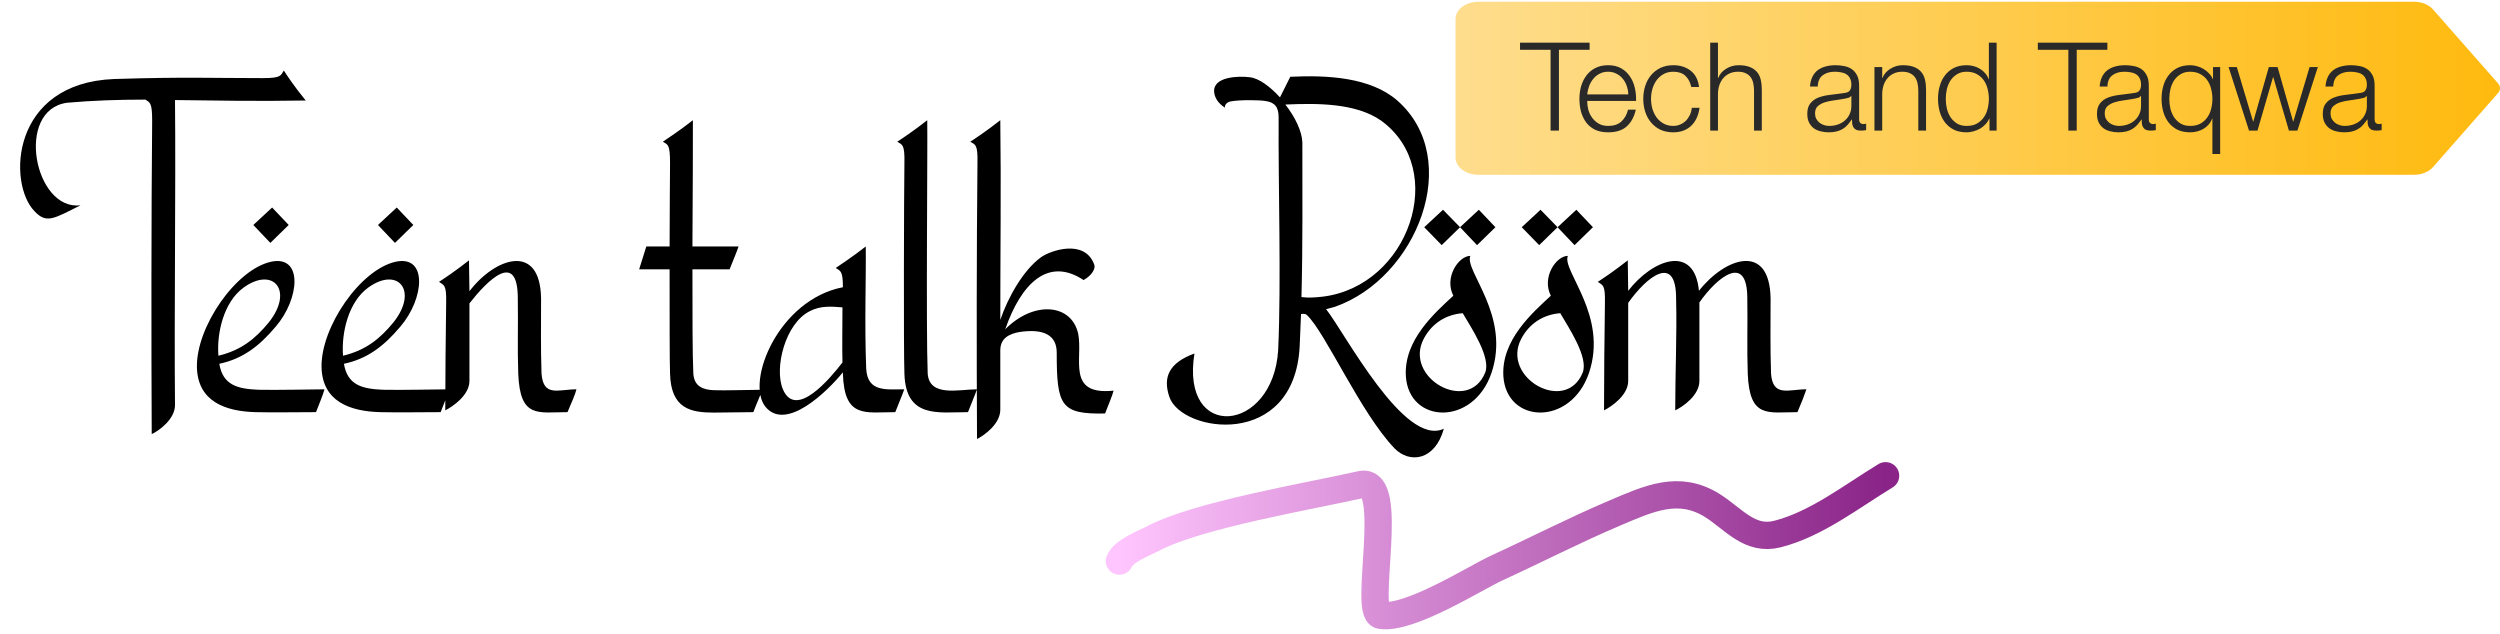 <svg width="268" height="68" viewBox="0 0 268 68" fill="none" xmlns="http://www.w3.org/2000/svg">
<path d="M32.776 10.774C27.496 10.87 22.936 10.774 18.76 10.726C18.856 20.47 18.664 33.814 18.76 43.366C18.808 44.902 17.032 46.198 16.264 46.534C16.216 36.694 16.216 22.774 16.312 12.934C16.312 10.966 16.072 11.014 15.592 10.678C12.664 10.678 9.928 10.774 7.192 11.014C1.576 11.782 3.688 22.63 8.632 22.006C5.752 23.446 4.984 24.022 3.688 22.63C0.808 19.654 1.144 8.902 12.232 8.47C20.008 8.23 22.648 8.374 28.168 8.374C30.184 8.374 30.088 8.086 30.424 7.558C30.664 7.942 31.624 9.382 32.776 10.774ZM27.685 41.782C29.509 41.83 33.877 41.734 34.789 41.734C34.549 42.55 34.165 43.414 33.877 44.182C32.725 44.182 28.885 44.23 27.349 44.182C24.133 44.086 21.205 43.03 21.109 39.382C21.013 35.062 25.285 28.87 29.077 28.054C32.485 27.334 32.149 31.99 29.557 35.014C27.781 37.126 26.005 38.47 23.509 38.998C23.893 41.302 25.477 41.686 27.685 41.782ZM26.101 30.838C23.989 32.374 23.221 35.686 23.413 38.134C25.813 37.558 27.349 36.358 28.837 34.534C31.525 31.126 29.269 28.534 26.101 30.838ZM27.157 24.118L29.173 22.246L30.949 24.118L28.981 26.038L27.157 24.118ZM41.045 41.782C42.869 41.83 47.237 41.734 48.149 41.734C47.909 42.55 47.525 43.414 47.237 44.182C46.085 44.182 42.245 44.23 40.709 44.182C37.493 44.086 34.565 43.03 34.469 39.382C34.373 35.062 38.645 28.87 42.437 28.054C45.845 27.334 45.509 31.99 42.917 35.014C41.141 37.126 39.365 38.47 36.869 38.998C37.253 41.302 38.837 41.686 41.045 41.782ZM39.461 30.838C37.349 32.374 36.581 35.686 36.773 38.134C39.173 37.558 40.709 36.358 42.197 34.534C44.885 31.126 42.629 28.534 39.461 30.838ZM40.517 24.118L42.533 22.246L44.309 24.118L42.341 26.038L40.517 24.118ZM58.052 40.054C58.244 42.598 59.876 41.734 61.796 41.734C61.652 42.31 61.268 43.174 60.836 44.182C57.668 44.182 55.748 44.902 55.556 40.054C55.46 37.366 55.556 34.678 55.508 31.99C55.508 26.758 52.244 30.07 50.324 32.518C50.324 35.254 50.324 38.038 50.324 40.774C50.372 42.358 48.5 43.606 47.732 43.99C47.732 40.15 47.78 36.31 47.828 32.518C47.876 30.454 47.588 30.598 47.06 30.214C47.444 29.974 48.884 29.014 50.276 27.91C50.276 29.014 50.324 30.118 50.324 31.222C53.06 27.622 57.908 25.942 58.004 31.99C58.004 34.678 57.956 37.318 58.052 40.054ZM76.533 41.83C77.541 41.878 80.805 41.782 81.717 41.782C81.525 42.358 81.141 43.174 80.757 44.182C80.085 44.182 77.205 44.23 76.533 44.23C74.085 44.23 71.925 43.846 71.829 40.054C71.781 38.902 71.781 33.91 71.781 28.87H68.517L69.285 26.422C69.573 26.422 70.533 26.422 71.781 26.422C71.781 22.39 71.829 18.742 71.829 17.494C71.829 15.43 71.589 15.526 71.061 15.19C71.397 14.95 72.885 13.99 74.277 12.886C74.277 14.422 74.277 20.374 74.229 26.422C76.485 26.422 78.693 26.422 79.173 26.422C78.981 26.998 78.597 27.91 78.213 28.87H74.229C74.229 33.622 74.229 38.086 74.325 40.054C74.421 41.446 75.381 41.782 76.533 41.83ZM92.856 39.526C93 42.07 95.016 41.734 96.936 41.734C96.744 42.31 96.36 43.174 95.976 44.182C92.76 44.182 90.504 44.902 90.36 40.054C90.36 40.006 90.36 39.958 90.36 39.91C88.68 41.974 84.264 46.294 82.056 43.606C79.896 40.918 83.448 32.134 90.36 30.79C90.36 28.966 90.072 29.062 89.592 28.726C89.928 28.486 91.416 27.526 92.808 26.422C92.856 29.398 92.664 34.726 92.856 39.526ZM83.928 41.734C85.32 44.998 89.016 40.534 90.312 38.854C90.264 37.174 90.312 35.014 90.312 32.95C89.16 32.854 87.96 32.758 86.856 33.334C84.168 34.63 82.968 39.478 83.928 41.734ZM104.729 41.734C104.537 42.31 104.153 43.174 103.769 44.182C100.601 44.182 97.097 44.902 96.953 40.054C96.857 37.75 96.905 20.566 96.953 17.494C97.001 15.43 96.713 15.526 96.185 15.19C96.569 14.95 98.009 13.99 99.401 12.886C99.449 15.91 99.257 35.254 99.449 40.054C99.641 42.598 102.809 41.734 104.729 41.734ZM115.584 35.782C116.112 38.47 114.288 42.406 119.376 41.878C119.232 42.454 118.848 43.318 118.464 44.326C113.712 44.422 113.28 43.51 113.28 37.798C113.28 35.926 111.888 35.206 109.296 35.59C108.24 35.782 107.232 36.214 107.232 37.558C107.232 38.47 107.232 39.19 107.232 39.958C107.232 41.254 107.232 42.55 107.232 43.846C107.28 45.43 105.504 46.678 104.736 47.062C104.688 37.222 104.688 27.286 104.784 17.494C104.832 15.43 104.543 15.526 104.015 15.19C104.399 14.95 105.84 13.99 107.232 12.886C107.328 19.99 107.232 27.142 107.232 34.294C108.048 31.894 109.68 28.966 111.6 27.574C112.608 26.854 116.304 25.558 117.312 28.39C117.456 28.822 117.023 29.542 116.16 30.022C112.32 27.478 109.44 30.454 107.76 35.302C110.784 32.23 114.864 32.518 115.584 35.782ZM142.157 33.142C144.173 35.686 150.557 47.974 154.781 45.958C153.821 49.414 151.085 49.702 149.501 48.07C145.853 44.278 142.061 35.59 140.093 33.766C139.949 33.622 139.661 33.622 139.469 33.67C139.421 34.822 139.373 35.974 139.325 37.126C138.749 48.214 126.653 46.39 125.357 42.55C124.637 40.438 125.309 38.902 128.045 37.894C126.509 47.398 136.493 46.438 137.021 37.51C137.357 30.07 137.021 20.086 137.069 12.598C137.069 11.494 136.685 10.966 135.629 10.822C135.053 10.726 132.989 10.678 131.933 10.87C131.645 10.918 131.261 11.158 131.309 11.542C130.493 11.014 130.205 10.39 130.157 9.862C130.013 8.182 132.845 8.134 133.949 8.278C134.957 8.374 136.157 9.286 137.213 10.438L138.317 8.23C142.301 8.038 146.909 8.278 149.789 10.774C156.941 17.062 151.901 29.83 143.069 32.902C142.877 32.95 142.349 33.094 142.157 33.142ZM148.061 12.934C145.325 11.014 141.101 11.062 137.789 11.206C138.845 12.55 139.565 14.086 139.613 15.238C139.613 20.71 139.661 26.326 139.517 31.846C140.237 31.942 141.005 31.894 141.821 31.798C151.037 30.646 155.309 18.214 148.061 12.934ZM157.621 27.43C156.949 29.014 161.989 33.814 159.877 40.006C157.909 45.718 151.045 45.43 150.709 40.342C150.469 36.454 153.829 33.526 155.797 31.702C154.789 29.734 156.373 27.43 157.621 27.43ZM159.205 39.958C159.877 38.326 157.669 35.062 156.805 33.574C154.981 33.718 153.493 34.678 152.629 36.31C150.421 40.486 157.381 44.422 159.205 39.958ZM156.517 24.358L158.533 22.486L160.309 24.358L158.341 26.278L156.517 24.358ZM152.677 24.358L154.693 22.486L156.517 24.358L154.549 26.278L152.677 24.358ZM168.074 27.43C167.402 29.014 172.442 33.814 170.33 40.006C168.362 45.718 161.498 45.43 161.162 40.342C160.922 36.454 164.282 33.526 166.25 31.702C165.242 29.734 166.826 27.43 168.074 27.43ZM169.658 39.958C170.33 38.326 168.122 35.062 167.258 33.574C165.434 33.718 163.946 34.678 163.082 36.31C160.874 40.486 167.834 44.422 169.658 39.958ZM166.97 24.358L168.986 22.486L170.762 24.358L168.794 26.278L166.97 24.358ZM163.13 24.358L165.146 22.486L166.97 24.358L165.002 26.278L163.13 24.358ZM189.855 40.054C190.047 42.598 191.727 41.734 193.647 41.734C193.455 42.31 193.119 43.174 192.687 44.182C189.519 44.182 187.551 44.902 187.359 40.054C187.263 37.366 187.359 34.678 187.311 31.99C187.311 27.094 184.095 29.686 182.175 32.422C182.175 35.206 182.175 37.99 182.175 40.774C182.223 42.358 180.399 43.606 179.583 43.99C179.583 40.006 179.775 35.926 179.679 31.99C179.679 27.094 176.463 29.734 174.543 32.47C174.543 35.254 174.543 37.99 174.543 40.774C174.591 42.358 172.719 43.606 171.951 43.99C171.951 40.15 171.999 36.31 172.047 32.518C172.095 30.454 171.807 30.598 171.279 30.214C171.663 29.974 173.103 29.014 174.495 27.91C174.495 29.014 174.543 30.07 174.543 31.174C177.183 27.766 181.647 26.134 182.127 31.174C184.911 27.622 189.711 25.942 189.807 31.99C189.807 34.678 189.759 37.318 189.855 40.054Z" fill="black"/>
<path d="M267.797 8.946L260.82 1.012C260.598 0.757 260.296 0.549 259.942 0.405C259.588 0.26 259.192 0.185 258.791 0.185L158.479 0.185C157.83 0.185 157.208 0.38 156.75 0.728C156.291 1.076 156.034 1.548 156.034 2.04V16.882C156.034 17.374 156.291 17.846 156.75 18.194C157.208 18.542 157.83 18.738 158.479 18.738L258.791 18.738C259.192 18.737 259.587 18.662 259.941 18.517C260.295 18.373 260.597 18.166 260.82 17.912L267.792 9.976C267.927 9.824 267.999 9.645 268 9.462C268.001 9.278 267.93 9.099 267.797 8.946Z" fill="url(#paint0_linear_87_259)"/>
<path d="M162.947 4.575H170.405V5.341H167.118V14H166.221V5.341H162.947V4.575ZM174.554 10.119C174.546 9.802 174.488 9.499 174.383 9.208C174.286 8.918 174.145 8.663 173.96 8.443C173.776 8.214 173.551 8.034 173.287 7.902C173.023 7.761 172.724 7.69 172.39 7.69C172.046 7.69 171.743 7.761 171.479 7.902C171.215 8.034 170.99 8.214 170.806 8.443C170.621 8.663 170.471 8.922 170.357 9.222C170.251 9.512 170.181 9.811 170.146 10.119H174.554ZM170.146 10.819C170.146 11.118 170.185 11.43 170.264 11.756C170.352 12.073 170.489 12.359 170.674 12.614C170.858 12.869 171.092 13.08 171.373 13.248C171.655 13.415 171.994 13.498 172.39 13.498C172.997 13.498 173.472 13.34 173.815 13.023C174.158 12.706 174.396 12.284 174.528 11.756H175.36C175.184 12.53 174.858 13.129 174.383 13.551C173.916 13.974 173.252 14.185 172.39 14.185C171.853 14.185 171.386 14.092 170.99 13.908C170.603 13.714 170.286 13.454 170.04 13.129C169.794 12.794 169.609 12.412 169.486 11.98C169.371 11.54 169.314 11.078 169.314 10.594C169.314 10.146 169.371 9.706 169.486 9.274C169.609 8.843 169.794 8.46 170.04 8.126C170.286 7.783 170.603 7.51 170.99 7.308C171.386 7.096 171.853 6.991 172.39 6.991C172.935 6.991 173.402 7.101 173.789 7.321C174.176 7.541 174.488 7.831 174.726 8.192C174.972 8.544 175.148 8.953 175.254 9.42C175.36 9.877 175.404 10.344 175.386 10.819H170.146ZM181.307 9.327C181.193 8.817 180.981 8.416 180.673 8.126C180.365 7.836 179.934 7.69 179.38 7.69C178.984 7.69 178.636 7.774 178.337 7.941C178.038 8.108 177.787 8.328 177.585 8.601C177.391 8.874 177.241 9.186 177.136 9.538C177.039 9.882 176.991 10.234 176.991 10.594C176.991 10.955 177.039 11.312 177.136 11.664C177.241 12.007 177.391 12.315 177.585 12.588C177.787 12.86 178.038 13.08 178.337 13.248C178.636 13.415 178.984 13.498 179.38 13.498C179.635 13.498 179.877 13.45 180.106 13.353C180.335 13.256 180.537 13.124 180.713 12.957C180.889 12.781 181.034 12.574 181.149 12.337C181.263 12.099 181.333 11.84 181.36 11.558H182.191C182.077 12.385 181.773 13.032 181.281 13.498C180.788 13.956 180.154 14.185 179.38 14.185C178.861 14.185 178.399 14.092 177.994 13.908C177.598 13.714 177.263 13.454 176.991 13.129C176.718 12.803 176.511 12.425 176.37 11.994C176.229 11.554 176.159 11.087 176.159 10.594C176.159 10.102 176.229 9.64 176.37 9.208C176.511 8.768 176.718 8.386 176.991 8.06C177.263 7.734 177.598 7.475 177.994 7.281C178.399 7.088 178.861 6.991 179.38 6.991C180.11 6.991 180.726 7.184 181.228 7.572C181.738 7.959 182.042 8.544 182.139 9.327H181.307ZM183.334 4.575H184.165V8.364H184.192C184.35 7.95 184.632 7.62 185.037 7.374C185.441 7.118 185.886 6.991 186.37 6.991C186.845 6.991 187.241 7.052 187.558 7.176C187.883 7.299 188.143 7.475 188.337 7.704C188.53 7.924 188.667 8.196 188.746 8.522C188.825 8.848 188.865 9.213 188.865 9.618V14H188.033V9.75C188.033 9.459 188.007 9.191 187.954 8.944C187.901 8.689 187.809 8.469 187.677 8.284C187.545 8.1 187.364 7.954 187.135 7.849C186.915 7.743 186.638 7.69 186.304 7.69C185.969 7.69 185.67 7.752 185.406 7.875C185.151 7.99 184.931 8.152 184.746 8.364C184.57 8.566 184.429 8.812 184.324 9.103C184.227 9.384 184.174 9.692 184.165 10.027V14H183.334V4.575ZM194.032 9.274C194.058 8.878 194.142 8.535 194.282 8.245C194.423 7.954 194.612 7.717 194.85 7.532C195.096 7.347 195.382 7.211 195.708 7.123C196.034 7.035 196.394 6.991 196.79 6.991C197.09 6.991 197.389 7.022 197.688 7.083C197.987 7.136 198.256 7.242 198.493 7.4C198.731 7.558 198.924 7.783 199.074 8.073C199.224 8.355 199.298 8.724 199.298 9.182V12.799C199.298 13.133 199.461 13.3 199.787 13.3C199.884 13.3 199.972 13.283 200.051 13.248V13.947C199.954 13.965 199.866 13.978 199.787 13.987C199.716 13.996 199.624 14 199.51 14C199.298 14 199.127 13.974 198.995 13.921C198.872 13.859 198.775 13.776 198.704 13.67C198.634 13.564 198.586 13.441 198.559 13.3C198.542 13.151 198.533 12.988 198.533 12.812H198.506C198.357 13.032 198.203 13.23 198.044 13.406C197.895 13.573 197.723 13.714 197.53 13.828C197.345 13.943 197.129 14.031 196.883 14.092C196.645 14.154 196.359 14.185 196.025 14.185C195.708 14.185 195.409 14.145 195.127 14.066C194.854 13.996 194.612 13.881 194.401 13.723C194.199 13.556 194.036 13.349 193.913 13.102C193.798 12.847 193.741 12.548 193.741 12.205C193.741 11.73 193.847 11.36 194.058 11.096C194.269 10.823 194.546 10.616 194.89 10.476C195.242 10.335 195.633 10.238 196.064 10.185C196.504 10.124 196.949 10.066 197.398 10.014C197.574 9.996 197.728 9.974 197.86 9.948C197.992 9.921 198.102 9.877 198.19 9.816C198.278 9.745 198.344 9.653 198.388 9.538C198.44 9.424 198.467 9.274 198.467 9.09C198.467 8.808 198.418 8.579 198.322 8.403C198.234 8.218 198.106 8.073 197.939 7.968C197.78 7.862 197.591 7.792 197.371 7.756C197.16 7.712 196.931 7.69 196.685 7.69C196.157 7.69 195.726 7.818 195.391 8.073C195.057 8.32 194.881 8.72 194.863 9.274H194.032ZM198.467 10.278H198.44C198.388 10.374 198.286 10.445 198.137 10.489C197.987 10.533 197.855 10.564 197.741 10.581C197.389 10.643 197.024 10.7 196.645 10.753C196.276 10.797 195.937 10.867 195.629 10.964C195.321 11.061 195.066 11.202 194.863 11.386C194.67 11.562 194.573 11.818 194.573 12.152C194.573 12.363 194.612 12.552 194.692 12.72C194.78 12.878 194.894 13.019 195.035 13.142C195.176 13.256 195.338 13.344 195.523 13.406C195.708 13.468 195.897 13.498 196.091 13.498C196.408 13.498 196.711 13.45 197.002 13.353C197.292 13.256 197.543 13.116 197.754 12.931C197.974 12.746 198.146 12.522 198.269 12.258C198.401 11.994 198.467 11.694 198.467 11.36V10.278ZM200.942 7.189H201.774V8.364H201.8C201.959 7.95 202.24 7.62 202.645 7.374C203.05 7.118 203.494 6.991 203.978 6.991C204.454 6.991 204.85 7.052 205.166 7.176C205.492 7.299 205.752 7.475 205.945 7.704C206.139 7.924 206.275 8.196 206.354 8.522C206.434 8.848 206.473 9.213 206.473 9.618V14H205.642V9.75C205.642 9.459 205.615 9.191 205.562 8.944C205.51 8.689 205.417 8.469 205.285 8.284C205.153 8.1 204.973 7.954 204.744 7.849C204.524 7.743 204.247 7.69 203.912 7.69C203.578 7.69 203.279 7.752 203.015 7.875C202.76 7.99 202.54 8.152 202.355 8.364C202.179 8.566 202.038 8.812 201.932 9.103C201.836 9.384 201.783 9.692 201.774 10.027V14H200.942V7.189ZM214.038 14H213.273V12.706H213.246C213.158 12.926 213.026 13.129 212.85 13.314C212.683 13.498 212.489 13.657 212.269 13.789C212.049 13.912 211.812 14.009 211.557 14.079C211.31 14.15 211.064 14.185 210.817 14.185C210.298 14.185 209.845 14.092 209.458 13.908C209.079 13.714 208.763 13.454 208.507 13.129C208.252 12.794 208.063 12.412 207.94 11.98C207.817 11.54 207.755 11.078 207.755 10.594C207.755 10.11 207.817 9.653 207.94 9.222C208.063 8.782 208.252 8.399 208.507 8.073C208.763 7.739 209.079 7.475 209.458 7.281C209.845 7.088 210.298 6.991 210.817 6.991C211.073 6.991 211.319 7.022 211.557 7.083C211.803 7.145 212.032 7.242 212.243 7.374C212.454 7.497 212.639 7.651 212.797 7.836C212.965 8.02 213.092 8.236 213.18 8.482H213.207V4.575H214.038V14ZM208.587 10.594C208.587 10.946 208.626 11.298 208.705 11.65C208.793 11.994 208.925 12.302 209.101 12.574C209.286 12.847 209.519 13.072 209.801 13.248C210.083 13.415 210.421 13.498 210.817 13.498C211.257 13.498 211.627 13.415 211.926 13.248C212.234 13.072 212.481 12.847 212.665 12.574C212.859 12.302 212.995 11.994 213.075 11.65C213.163 11.298 213.207 10.946 213.207 10.594C213.207 10.242 213.163 9.895 213.075 9.552C212.995 9.2 212.859 8.887 212.665 8.614C212.481 8.342 212.234 8.122 211.926 7.954C211.627 7.778 211.257 7.69 210.817 7.69C210.421 7.69 210.083 7.778 209.801 7.954C209.519 8.122 209.286 8.342 209.101 8.614C208.925 8.887 208.793 9.2 208.705 9.552C208.626 9.895 208.587 10.242 208.587 10.594ZM218.454 4.575H225.912V5.341H222.625V14H221.728V5.341H218.454V4.575ZM225.085 9.274C225.111 8.878 225.195 8.535 225.336 8.245C225.477 7.954 225.666 7.717 225.903 7.532C226.15 7.347 226.436 7.211 226.761 7.123C227.087 7.035 227.448 6.991 227.844 6.991C228.143 6.991 228.442 7.022 228.741 7.083C229.041 7.136 229.309 7.242 229.547 7.4C229.784 7.558 229.978 7.783 230.127 8.073C230.277 8.355 230.352 8.724 230.352 9.182V12.799C230.352 13.133 230.515 13.3 230.84 13.3C230.937 13.3 231.025 13.283 231.104 13.248V13.947C231.007 13.965 230.919 13.978 230.84 13.987C230.77 13.996 230.677 14 230.563 14C230.352 14 230.18 13.974 230.048 13.921C229.925 13.859 229.828 13.776 229.758 13.67C229.687 13.564 229.639 13.441 229.613 13.3C229.595 13.151 229.586 12.988 229.586 12.812H229.56C229.41 13.032 229.256 13.23 229.098 13.406C228.948 13.573 228.777 13.714 228.583 13.828C228.398 13.943 228.183 14.031 227.936 14.092C227.699 14.154 227.413 14.185 227.078 14.185C226.761 14.185 226.462 14.145 226.181 14.066C225.908 13.996 225.666 13.881 225.455 13.723C225.252 13.556 225.089 13.349 224.966 13.102C224.852 12.847 224.795 12.548 224.795 12.205C224.795 11.73 224.9 11.36 225.111 11.096C225.323 10.823 225.6 10.616 225.943 10.476C226.295 10.335 226.687 10.238 227.118 10.185C227.558 10.124 228.002 10.066 228.451 10.014C228.627 9.996 228.781 9.974 228.913 9.948C229.045 9.921 229.155 9.877 229.243 9.816C229.331 9.745 229.397 9.653 229.441 9.538C229.494 9.424 229.52 9.274 229.52 9.09C229.52 8.808 229.472 8.579 229.375 8.403C229.287 8.218 229.159 8.073 228.992 7.968C228.834 7.862 228.645 7.792 228.425 7.756C228.213 7.712 227.985 7.69 227.738 7.69C227.21 7.69 226.779 7.818 226.445 8.073C226.11 8.32 225.934 8.72 225.917 9.274H225.085ZM229.52 10.278H229.494C229.441 10.374 229.34 10.445 229.19 10.489C229.041 10.533 228.909 10.564 228.794 10.581C228.442 10.643 228.077 10.7 227.699 10.753C227.329 10.797 226.99 10.867 226.682 10.964C226.374 11.061 226.119 11.202 225.917 11.386C225.723 11.562 225.626 11.818 225.626 12.152C225.626 12.363 225.666 12.552 225.745 12.72C225.833 12.878 225.947 13.019 226.088 13.142C226.229 13.256 226.392 13.344 226.577 13.406C226.761 13.468 226.951 13.498 227.144 13.498C227.461 13.498 227.765 13.45 228.055 13.353C228.345 13.256 228.596 13.116 228.807 12.931C229.027 12.746 229.199 12.522 229.322 12.258C229.454 11.994 229.52 11.694 229.52 11.36V10.278ZM238.002 16.508H237.17V12.706H237.144C237.056 12.953 236.928 13.168 236.761 13.353C236.603 13.538 236.418 13.692 236.207 13.815C235.996 13.938 235.767 14.031 235.52 14.092C235.283 14.154 235.036 14.185 234.781 14.185C234.262 14.185 233.809 14.092 233.422 13.908C233.043 13.714 232.726 13.454 232.471 13.129C232.216 12.794 232.027 12.412 231.904 11.98C231.78 11.54 231.719 11.078 231.719 10.594C231.719 10.11 231.78 9.653 231.904 9.222C232.027 8.782 232.216 8.399 232.471 8.073C232.726 7.739 233.043 7.475 233.422 7.281C233.809 7.088 234.262 6.991 234.781 6.991C235.028 6.991 235.274 7.026 235.52 7.096C235.776 7.167 236.013 7.268 236.233 7.4C236.453 7.532 236.647 7.69 236.814 7.875C236.99 8.051 237.122 8.254 237.21 8.482H237.236V7.189H238.002V16.508ZM232.55 10.594C232.55 10.946 232.59 11.298 232.669 11.65C232.757 11.994 232.889 12.302 233.065 12.574C233.25 12.847 233.483 13.072 233.765 13.248C234.046 13.415 234.385 13.498 234.781 13.498C235.221 13.498 235.591 13.415 235.89 13.248C236.198 13.072 236.444 12.847 236.629 12.574C236.823 12.302 236.959 11.994 237.038 11.65C237.126 11.298 237.17 10.946 237.17 10.594C237.17 10.242 237.126 9.895 237.038 9.552C236.959 9.2 236.823 8.887 236.629 8.614C236.444 8.342 236.198 8.122 235.89 7.954C235.591 7.778 235.221 7.69 234.781 7.69C234.385 7.69 234.046 7.778 233.765 7.954C233.483 8.122 233.25 8.342 233.065 8.614C232.889 8.887 232.757 9.2 232.669 9.552C232.59 9.895 232.55 10.242 232.55 10.594ZM238.902 7.189H239.787L241.529 13.023H241.556L243.219 7.189H244.156L245.819 13.023H245.846L247.588 7.189H248.472L246.281 14H245.37L243.694 8.271H243.668L242.004 14H241.094L238.902 7.189ZM249.294 9.274C249.32 8.878 249.404 8.535 249.544 8.245C249.685 7.954 249.874 7.717 250.112 7.532C250.358 7.347 250.644 7.211 250.97 7.123C251.296 7.035 251.656 6.991 252.052 6.991C252.352 6.991 252.651 7.022 252.95 7.083C253.249 7.136 253.518 7.242 253.755 7.4C253.993 7.558 254.186 7.783 254.336 8.073C254.486 8.355 254.56 8.724 254.56 9.182V12.799C254.56 13.133 254.723 13.3 255.049 13.3C255.146 13.3 255.234 13.283 255.313 13.248V13.947C255.216 13.965 255.128 13.978 255.049 13.987C254.978 13.996 254.886 14 254.772 14C254.56 14 254.389 13.974 254.257 13.921C254.134 13.859 254.037 13.776 253.966 13.67C253.896 13.564 253.848 13.441 253.821 13.3C253.804 13.151 253.795 12.988 253.795 12.812H253.768C253.619 13.032 253.465 13.23 253.306 13.406C253.157 13.573 252.985 13.714 252.792 13.828C252.607 13.943 252.391 14.031 252.145 14.092C251.907 14.154 251.621 14.185 251.287 14.185C250.97 14.185 250.671 14.145 250.389 14.066C250.116 13.996 249.874 13.881 249.663 13.723C249.461 13.556 249.298 13.349 249.175 13.102C249.06 12.847 249.003 12.548 249.003 12.205C249.003 11.73 249.109 11.36 249.32 11.096C249.531 10.823 249.808 10.616 250.152 10.476C250.504 10.335 250.895 10.238 251.326 10.185C251.766 10.124 252.211 10.066 252.66 10.014C252.836 9.996 252.99 9.974 253.122 9.948C253.254 9.921 253.364 9.877 253.452 9.816C253.54 9.745 253.606 9.653 253.65 9.538C253.702 9.424 253.729 9.274 253.729 9.09C253.729 8.808 253.68 8.579 253.584 8.403C253.496 8.218 253.368 8.073 253.201 7.968C253.042 7.862 252.853 7.792 252.633 7.756C252.422 7.712 252.193 7.69 251.947 7.69C251.419 7.69 250.988 7.818 250.653 8.073C250.319 8.32 250.143 8.72 250.125 9.274H249.294ZM253.729 10.278H253.702C253.65 10.374 253.548 10.445 253.399 10.489C253.249 10.533 253.117 10.564 253.003 10.581C252.651 10.643 252.286 10.7 251.907 10.753C251.538 10.797 251.199 10.867 250.891 10.964C250.583 11.061 250.328 11.202 250.125 11.386C249.932 11.562 249.835 11.818 249.835 12.152C249.835 12.363 249.874 12.552 249.954 12.72C250.042 12.878 250.156 13.019 250.297 13.142C250.438 13.256 250.6 13.344 250.785 13.406C250.97 13.468 251.159 13.498 251.353 13.498C251.67 13.498 251.973 13.45 252.264 13.353C252.554 13.256 252.805 13.116 253.016 12.931C253.236 12.746 253.408 12.522 253.531 12.258C253.663 11.994 253.729 11.694 253.729 11.36V10.278Z" fill="#292929"/>
<path d="M120 60.146C120.446 59.032 122.76 58.185 123.579 57.746C128.334 55.198 140.557 53.164 145.87 51.949C149.733 51.066 146.088 65.653 147.996 65.962C151.083 66.461 158.139 61.947 160.468 60.881C164.676 58.956 168.792 56.828 173.051 55.02C176.745 53.452 179.971 51.921 183.594 54.21C185.828 55.621 187.57 58.003 190.529 57.253C194.714 56.192 198.497 53.204 202.134 51" stroke="url(#paint1_linear_87_259)" stroke-width="2.927" stroke-linecap="round"/>
<defs>
<linearGradient id="paint0_linear_87_259" x1="156.034" y1="9.461" x2="268" y2="9.461" gradientUnits="userSpaceOnUse">
<stop stop-color="#FEDD8D"/>
<stop offset="1" stop-color="#FFBA0E"/>
</linearGradient>
<linearGradient id="paint1_linear_87_259" x1="120" y1="58.5" x2="202.134" y2="58.5" gradientUnits="userSpaceOnUse">
<stop stop-color="#FFC5FE"/>
<stop offset="1" stop-color="#8A2488"/>
</linearGradient>
</defs>
</svg>
